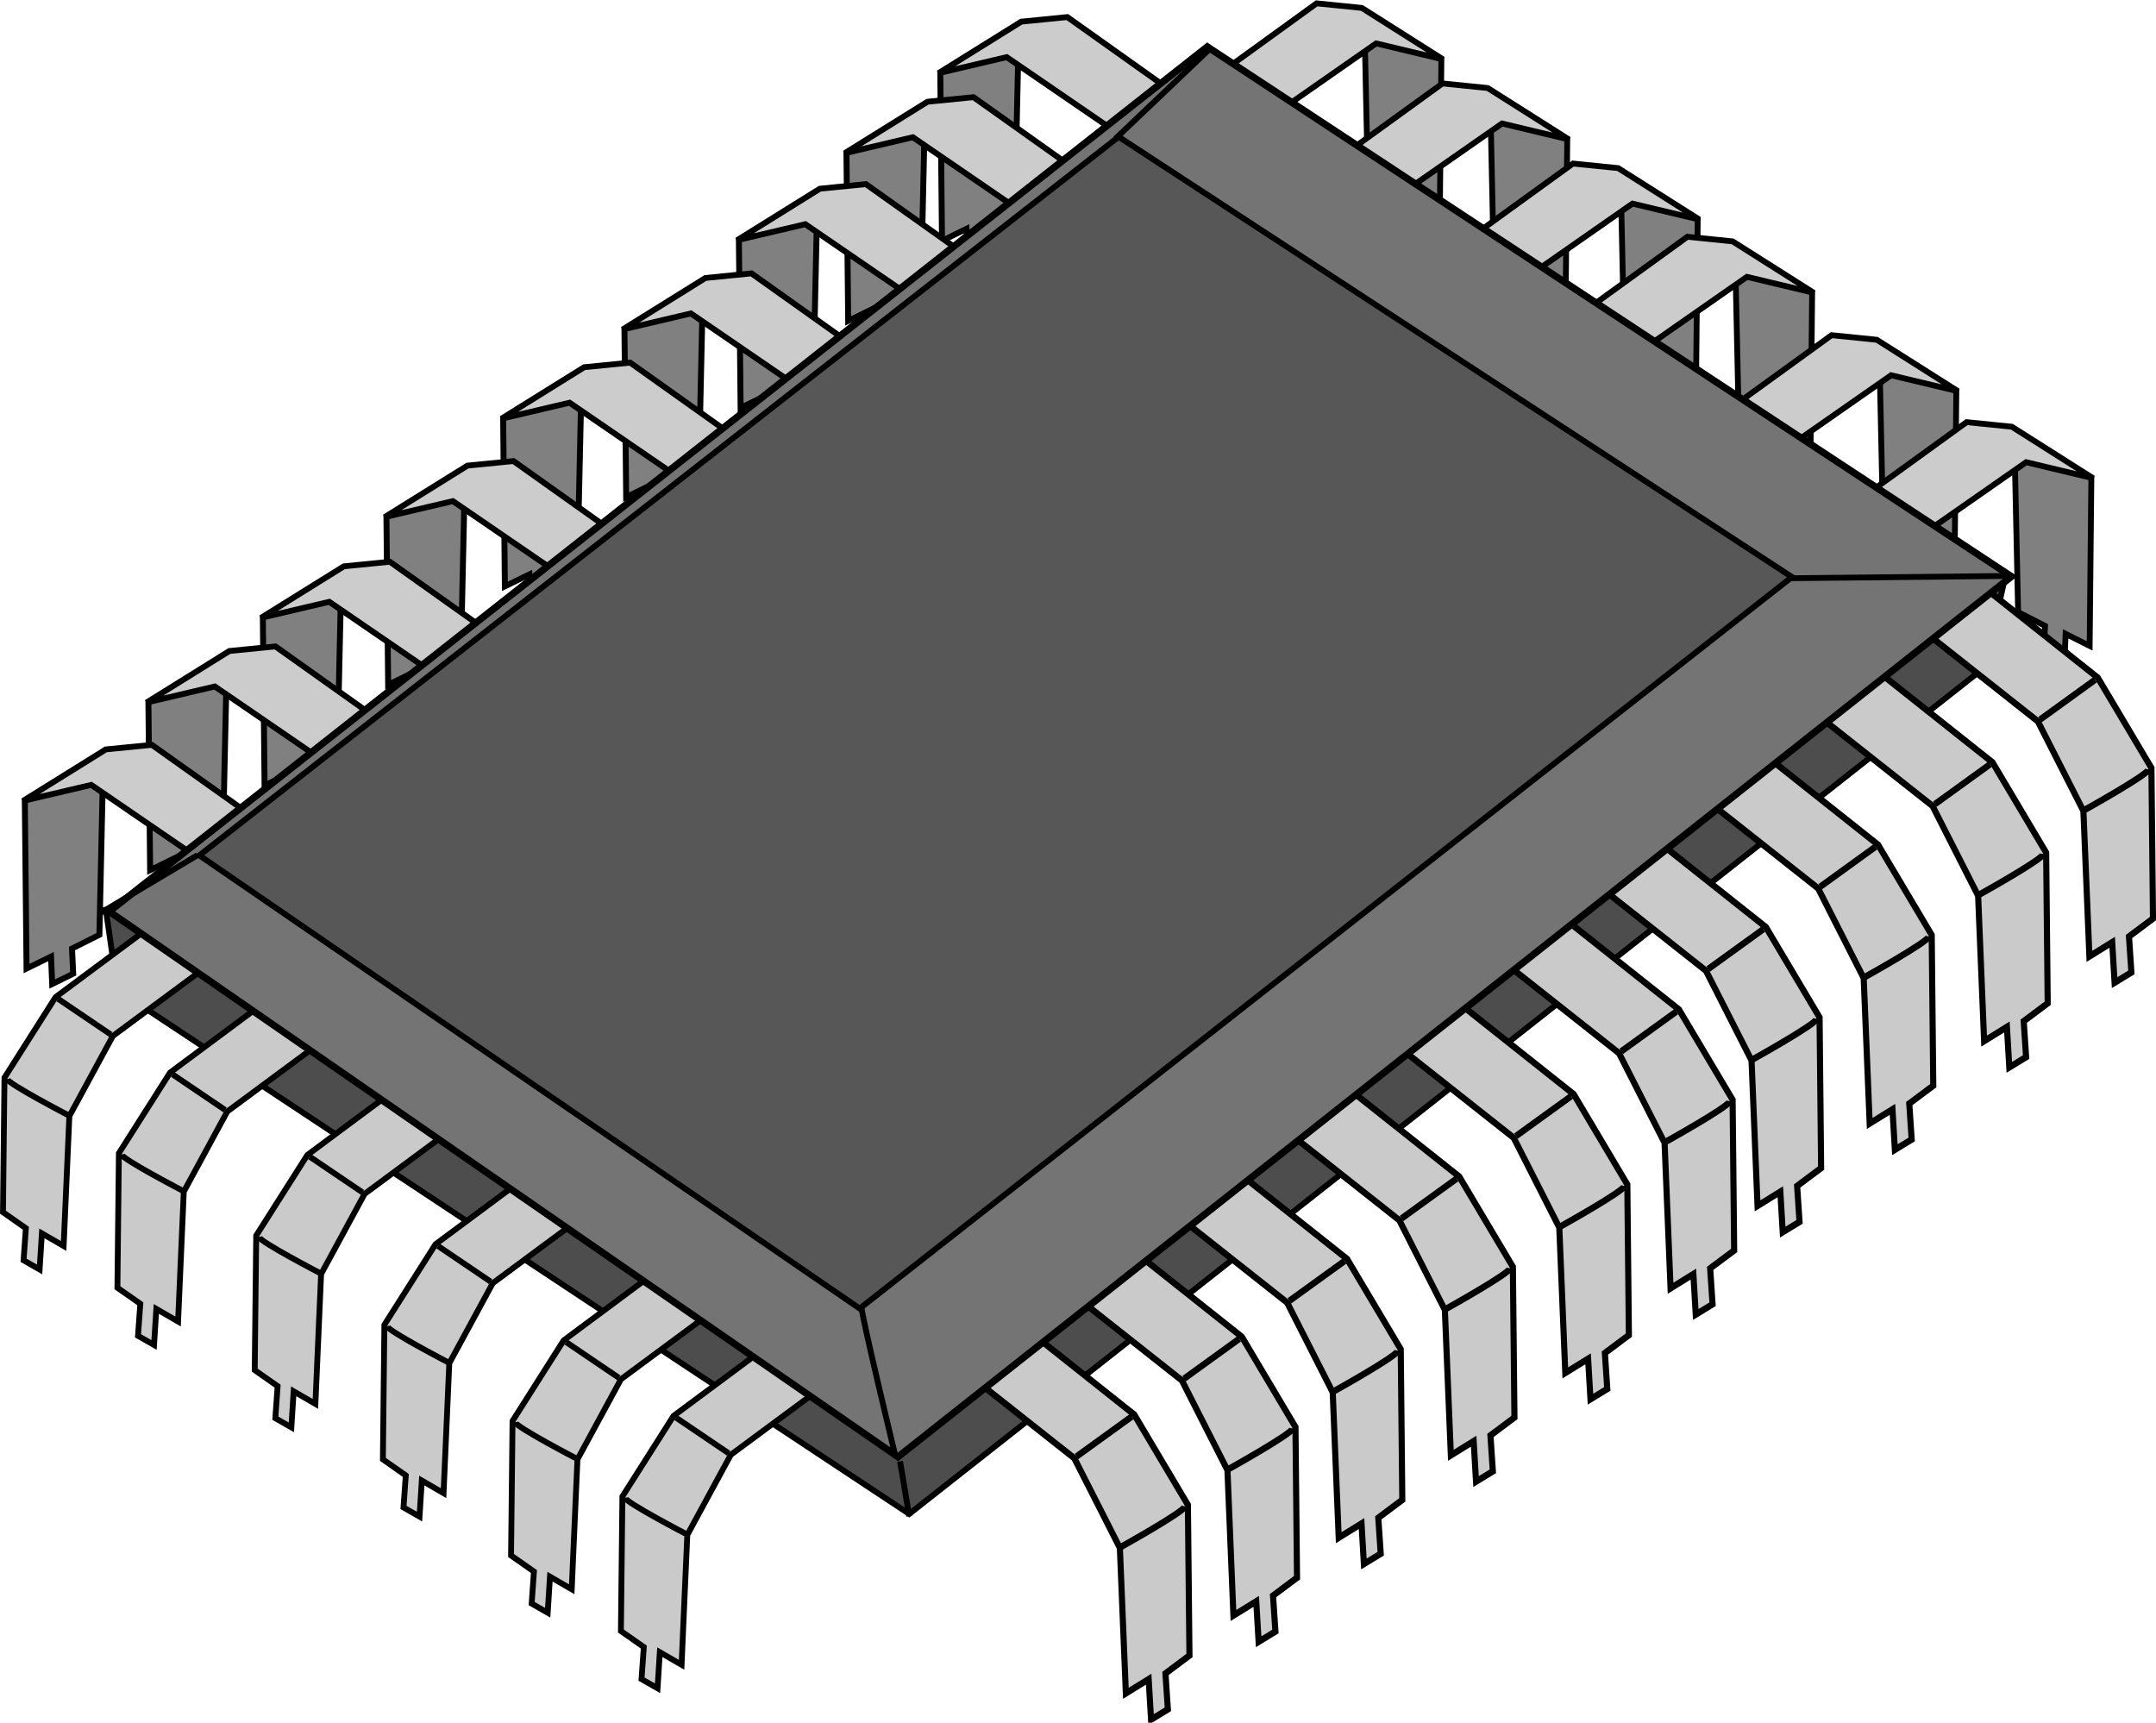<?xml version="1.0" encoding="UTF-8" standalone="no"?>
<!-- Created with Inkscape (http://www.inkscape.org/) -->

<svg
   xmlns:dc="http://purl.org/dc/elements/1.1/"
   xmlns:cc="http://creativecommons.org/ns#"
   xmlns:rdf="http://www.w3.org/1999/02/22-rdf-syntax-ns#"
   xmlns:svg="http://www.w3.org/2000/svg"
   xmlns="http://www.w3.org/2000/svg"
   xmlns:sodipodi="http://sodipodi.sourceforge.net/DTD/sodipodi-0.dtd"
   xmlns:inkscape="http://www.inkscape.org/namespaces/inkscape"
   width="720.512"
   height="575.734"
   id="svg2"
   inkscape:label="Pozad  "
   sodipodi:version="0.32"
   inkscape:version="0.91 r13725"
   sodipodi:docname="processor.svg"
   version="1.0">
  <defs
     id="defs22802" />
  <sodipodi:namedview
     id="base"
     pagecolor="#ffffff"
     bordercolor="#666666"
     borderopacity="1.0"
     inkscape:pageopacity="0.0"
     inkscape:pageshadow="2"
     inkscape:zoom="0.44744017"
     inkscape:cx="372.04724"
     inkscape:cy="526.18109"
     inkscape:document-units="px"
     inkscape:current-layer="g3135"
     inkscape:window-width="1024"
     inkscape:window-height="710"
     inkscape:window-x="0"
     inkscape:window-y="0"
     showgrid="false"
     inkscape:window-maximized="0" />
  <g
     inkscape:label="Vrstva 1"
     inkscape:groupmode="layer"
     id="layer1"
     transform="translate(-11.346,-235.232)">
    <g
       id="g3135"
       inkscape:export-filename="/windows/E/Projekt_Kliparty/tom/ Klipy SVG/Elektrospot  ebi  e/chip.png"
       inkscape:export-xdpi="90"
       inkscape:export-ydpi="90">
      <path
         sodipodi:nodetypes="cccccc"
         id="path25764"
         d="M 315.199,741.196 L 50.562,566.046 L 46.738,539.277 L 681.561,427.609 L 674.678,458.203 L 315.199,741.196 z "
         style="fill:#4d4d4d;fill-rule:evenodd;stroke:black;stroke-width:1.949px;stroke-linecap:butt;stroke-linejoin:miter;stroke-opacity:1" />
      <g
         transform="matrix(1.949,0,0,1.949,-184.246,-471.353)"
         id="g25481">
        <path
           style="fill:#cacaca;fill-opacity:1;fill-rule:evenodd;stroke:black;stroke-width:1px;stroke-linecap:butt;stroke-linejoin:miter;stroke-opacity:1"
           d="M 129.489,518.945 L 109.893,533.51 L 101.12,547.33 L 100.866,570.403 L 104.791,573.15 L 104.398,578.645 L 107.146,580.215 L 107.538,574.033 L 111.267,576.192 L 112.248,553.919 L 119.705,540.182 L 139.329,525.661 L 129.489,518.945 z "
           id="path24590"
           sodipodi:nodetypes="ccccccccccccc" />
        <path
           style="fill:none;fill-rule:evenodd;stroke:black;stroke-width:1px;stroke-linecap:butt;stroke-linejoin:miter;stroke-opacity:1"
           d="M 101.573,547.55 C 101.712,548.383 112.119,553.794 112.119,553.794"
           id="path24592" />
        <path
           style="fill:none;fill-rule:evenodd;stroke:black;stroke-width:1px;stroke-linecap:butt;stroke-linejoin:miter;stroke-opacity:1"
           d="M 110.315,533.813 L 119.334,539.918"
           id="path24594" />
      </g>
      <g
         id="g25486"
         transform="matrix(1.949,0,0,1.949,-146.003,-446.113)">
        <path
           sodipodi:nodetypes="ccccccccccccc"
           id="path25488"
           d="M 129.489,518.945 L 109.893,533.51 L 101.12,547.33 L 100.866,570.403 L 104.791,573.15 L 104.398,578.645 L 107.146,580.215 L 107.538,574.033 L 111.267,576.192 L 112.248,553.919 L 119.705,540.182 L 139.329,525.661 L 129.489,518.945 z "
           style="fill:#cacaca;fill-opacity:1;fill-rule:evenodd;stroke:black;stroke-width:1px;stroke-linecap:butt;stroke-linejoin:miter;stroke-opacity:1" />
        <path
           id="path25490"
           d="M 101.573,547.55 C 101.712,548.383 112.119,553.794 112.119,553.794"
           style="fill:none;fill-rule:evenodd;stroke:black;stroke-width:1px;stroke-linecap:butt;stroke-linejoin:miter;stroke-opacity:1" />
        <path
           id="path25492"
           d="M 110.315,533.813 L 119.334,539.918"
           style="fill:none;fill-rule:evenodd;stroke:black;stroke-width:1px;stroke-linecap:butt;stroke-linejoin:miter;stroke-opacity:1" />
      </g>
      <g
         transform="matrix(1.949,0,0,1.949,-100.113,-418.579)"
         id="g25494">
        <path
           style="fill:#cacaca;fill-opacity:1;fill-rule:evenodd;stroke:black;stroke-width:1px;stroke-linecap:butt;stroke-linejoin:miter;stroke-opacity:1"
           d="M 129.489,518.945 L 109.893,533.51 L 101.12,547.33 L 100.866,570.403 L 104.791,573.15 L 104.398,578.645 L 107.146,580.215 L 107.538,574.033 L 111.267,576.192 L 112.248,553.919 L 119.705,540.182 L 139.329,525.661 L 129.489,518.945 z "
           id="path25496"
           sodipodi:nodetypes="ccccccccccccc" />
        <path
           style="fill:none;fill-rule:evenodd;stroke:black;stroke-width:1px;stroke-linecap:butt;stroke-linejoin:miter;stroke-opacity:1"
           d="M 101.573,547.55 C 101.712,548.383 112.119,553.794 112.119,553.794"
           id="path25498" />
        <path
           style="fill:none;fill-rule:evenodd;stroke:black;stroke-width:1px;stroke-linecap:butt;stroke-linejoin:miter;stroke-opacity:1"
           d="M 110.315,533.813 L 119.334,539.918"
           id="path25500" />
      </g>
      <g
         id="g25502"
         transform="matrix(1.949,0,0,1.949,-57.281,-388.75)">
        <path
           sodipodi:nodetypes="ccccccccccccc"
           id="path25504"
           d="M 129.489,518.945 L 109.893,533.51 L 101.12,547.33 L 100.866,570.403 L 104.791,573.15 L 104.398,578.645 L 107.146,580.215 L 107.538,574.033 L 111.267,576.192 L 112.248,553.919 L 119.705,540.182 L 139.329,525.661 L 129.489,518.945 z "
           style="fill:#cacaca;fill-opacity:1;fill-rule:evenodd;stroke:black;stroke-width:1px;stroke-linecap:butt;stroke-linejoin:miter;stroke-opacity:1" />
        <path
           id="path25506"
           d="M 101.573,547.55 C 101.712,548.383 112.119,553.794 112.119,553.794"
           style="fill:none;fill-rule:evenodd;stroke:black;stroke-width:1px;stroke-linecap:butt;stroke-linejoin:miter;stroke-opacity:1" />
        <path
           id="path25508"
           d="M 110.315,533.813 L 119.334,539.918"
           style="fill:none;fill-rule:evenodd;stroke:black;stroke-width:1px;stroke-linecap:butt;stroke-linejoin:miter;stroke-opacity:1" />
      </g>
      <g
         transform="matrix(1.949,0,0,1.949,-14.45,-356.626)"
         id="g25510">
        <path
           style="fill:#cacaca;fill-opacity:1;fill-rule:evenodd;stroke:black;stroke-width:1px;stroke-linecap:butt;stroke-linejoin:miter;stroke-opacity:1"
           d="M 129.489,518.945 L 109.893,533.51 L 101.12,547.33 L 100.866,570.403 L 104.791,573.15 L 104.398,578.645 L 107.146,580.215 L 107.538,574.033 L 111.267,576.192 L 112.248,553.919 L 119.705,540.182 L 139.329,525.661 L 129.489,518.945 z "
           id="path25512"
           sodipodi:nodetypes="ccccccccccccc" />
        <path
           style="fill:none;fill-rule:evenodd;stroke:black;stroke-width:1px;stroke-linecap:butt;stroke-linejoin:miter;stroke-opacity:1"
           d="M 101.573,547.55 C 101.712,548.383 112.119,553.794 112.119,553.794"
           id="path25514" />
        <path
           style="fill:none;fill-rule:evenodd;stroke:black;stroke-width:1px;stroke-linecap:butt;stroke-linejoin:miter;stroke-opacity:1"
           d="M 110.315,533.813 L 119.334,539.918"
           id="path25516" />
      </g>
      <g
         id="g25518"
         transform="matrix(1.949,0,0,1.949,22.263,-331.386)">
        <path
           sodipodi:nodetypes="ccccccccccccc"
           id="path25520"
           d="M 129.489,518.945 L 109.893,533.51 L 101.12,547.33 L 100.866,570.403 L 104.791,573.15 L 104.398,578.645 L 107.146,580.215 L 107.538,574.033 L 111.267,576.192 L 112.248,553.919 L 119.705,540.182 L 139.329,525.661 L 129.489,518.945 z "
           style="fill:#cacaca;fill-opacity:1;fill-rule:evenodd;stroke:black;stroke-width:1px;stroke-linecap:butt;stroke-linejoin:miter;stroke-opacity:1" />
        <path
           id="path25522"
           d="M 101.573,547.55 C 101.712,548.383 112.119,553.794 112.119,553.794"
           style="fill:none;fill-rule:evenodd;stroke:black;stroke-width:1px;stroke-linecap:butt;stroke-linejoin:miter;stroke-opacity:1" />
        <path
           id="path25524"
           d="M 110.315,533.813 L 119.334,539.918"
           style="fill:none;fill-rule:evenodd;stroke:black;stroke-width:1px;stroke-linecap:butt;stroke-linejoin:miter;stroke-opacity:1" />
      </g>
      <g
         transform="matrix(-2.043,0,0,2.182,614.917,-456.111)"
         id="g25526">
        <path
           style="fill:#cacaca;fill-opacity:1;fill-rule:evenodd;stroke:black;stroke-width:1px;stroke-linecap:butt;stroke-linejoin:miter;stroke-opacity:1"
           d="M 129.489,518.945 L 109.893,533.51 L 101.12,547.33 L 100.866,570.403 L 104.791,573.15 L 104.398,578.645 L 107.146,580.215 L 107.538,574.033 L 111.267,576.192 L 112.248,553.919 L 119.705,540.182 L 139.329,525.661 L 129.489,518.945 z "
           id="path25528"
           sodipodi:nodetypes="ccccccccccccc" />
        <path
           style="fill:none;fill-rule:evenodd;stroke:black;stroke-width:1px;stroke-linecap:butt;stroke-linejoin:miter;stroke-opacity:1"
           d="M 101.573,547.55 C 101.712,548.383 112.119,553.794 112.119,553.794"
           id="path25530" />
        <path
           style="fill:none;fill-rule:evenodd;stroke:black;stroke-width:1px;stroke-linecap:butt;stroke-linejoin:miter;stroke-opacity:1"
           d="M 110.315,533.813 L 119.334,539.918"
           id="path25532" />
      </g>
      <g
         id="g25574"
         transform="matrix(-2.043,0,0,2.182,650.865,-482.116)">
        <path
           sodipodi:nodetypes="ccccccccccccc"
           id="path25576"
           d="M 129.489,518.945 L 109.893,533.51 L 101.12,547.33 L 100.866,570.403 L 104.791,573.15 L 104.398,578.645 L 107.146,580.215 L 107.538,574.033 L 111.267,576.192 L 112.248,553.919 L 119.705,540.182 L 139.329,525.661 L 129.489,518.945 z "
           style="fill:#cacaca;fill-opacity:1;fill-rule:evenodd;stroke:black;stroke-width:1px;stroke-linecap:butt;stroke-linejoin:miter;stroke-opacity:1" />
        <path
           id="path25578"
           d="M 101.573,547.55 C 101.712,548.383 112.119,553.794 112.119,553.794"
           style="fill:none;fill-rule:evenodd;stroke:black;stroke-width:1px;stroke-linecap:butt;stroke-linejoin:miter;stroke-opacity:1" />
        <path
           id="path25580"
           d="M 110.315,533.813 L 119.334,539.918"
           style="fill:none;fill-rule:evenodd;stroke:black;stroke-width:1px;stroke-linecap:butt;stroke-linejoin:miter;stroke-opacity:1" />
      </g>
      <g
         transform="matrix(-2.043,0,0,2.182,686.048,-508.121)"
         id="g25582">
        <path
           style="fill:#cacaca;fill-opacity:1;fill-rule:evenodd;stroke:black;stroke-width:1px;stroke-linecap:butt;stroke-linejoin:miter;stroke-opacity:1"
           d="M 129.489,518.945 L 109.893,533.51 L 101.12,547.33 L 100.866,570.403 L 104.791,573.15 L 104.398,578.645 L 107.146,580.215 L 107.538,574.033 L 111.267,576.192 L 112.248,553.919 L 119.705,540.182 L 139.329,525.661 L 129.489,518.945 z "
           id="path25584"
           sodipodi:nodetypes="ccccccccccccc" />
        <path
           style="fill:none;fill-rule:evenodd;stroke:black;stroke-width:1px;stroke-linecap:butt;stroke-linejoin:miter;stroke-opacity:1"
           d="M 101.573,547.55 C 101.712,548.383 112.119,553.794 112.119,553.794"
           id="path25586" />
        <path
           style="fill:none;fill-rule:evenodd;stroke:black;stroke-width:1px;stroke-linecap:butt;stroke-linejoin:miter;stroke-opacity:1"
           d="M 110.315,533.813 L 119.334,539.918"
           id="path25588" />
      </g>
      <g
         id="g25590"
         transform="matrix(-2.043,0,0,2.182,723.525,-535.655)">
        <path
           sodipodi:nodetypes="ccccccccccccc"
           id="path25592"
           d="M 129.489,518.945 L 109.893,533.51 L 101.12,547.33 L 100.866,570.403 L 104.791,573.15 L 104.398,578.645 L 107.146,580.215 L 107.538,574.033 L 111.267,576.192 L 112.248,553.919 L 119.705,540.182 L 139.329,525.661 L 129.489,518.945 z "
           style="fill:#cacaca;fill-opacity:1;fill-rule:evenodd;stroke:black;stroke-width:1px;stroke-linecap:butt;stroke-linejoin:miter;stroke-opacity:1" />
        <path
           id="path25594"
           d="M 101.573,547.55 C 101.712,548.383 112.119,553.794 112.119,553.794"
           style="fill:none;fill-rule:evenodd;stroke:black;stroke-width:1px;stroke-linecap:butt;stroke-linejoin:miter;stroke-opacity:1" />
        <path
           id="path25596"
           d="M 110.315,533.813 L 119.334,539.918"
           style="fill:none;fill-rule:evenodd;stroke:black;stroke-width:1px;stroke-linecap:butt;stroke-linejoin:miter;stroke-opacity:1" />
      </g>
      <g
         transform="matrix(-2.043,0,0,2.182,761.768,-563.19)"
         id="g25598">
        <path
           style="fill:#cacaca;fill-opacity:1;fill-rule:evenodd;stroke:black;stroke-width:1px;stroke-linecap:butt;stroke-linejoin:miter;stroke-opacity:1"
           d="M 129.489,518.945 L 109.893,533.51 L 101.12,547.33 L 100.866,570.403 L 104.791,573.15 L 104.398,578.645 L 107.146,580.215 L 107.538,574.033 L 111.267,576.192 L 112.248,553.919 L 119.705,540.182 L 139.329,525.661 L 129.489,518.945 z "
           id="path25600"
           sodipodi:nodetypes="ccccccccccccc" />
        <path
           style="fill:none;fill-rule:evenodd;stroke:black;stroke-width:1px;stroke-linecap:butt;stroke-linejoin:miter;stroke-opacity:1"
           d="M 101.573,547.55 C 101.712,548.383 112.119,553.794 112.119,553.794"
           id="path25602" />
        <path
           style="fill:none;fill-rule:evenodd;stroke:black;stroke-width:1px;stroke-linecap:butt;stroke-linejoin:miter;stroke-opacity:1"
           d="M 110.315,533.813 L 119.334,539.918"
           id="path25604" />
      </g>
      <g
         id="g25606"
         transform="matrix(-2.043,0,0,2.182,796.951,-591.489)">
        <path
           sodipodi:nodetypes="ccccccccccccc"
           id="path25608"
           d="M 129.489,518.945 L 109.893,533.51 L 101.12,547.33 L 100.866,570.403 L 104.791,573.15 L 104.398,578.645 L 107.146,580.215 L 107.538,574.033 L 111.267,576.192 L 112.248,553.919 L 119.705,540.182 L 139.329,525.661 L 129.489,518.945 z "
           style="fill:#cacaca;fill-opacity:1;fill-rule:evenodd;stroke:black;stroke-width:1px;stroke-linecap:butt;stroke-linejoin:miter;stroke-opacity:1" />
        <path
           id="path25610"
           d="M 101.573,547.55 C 101.712,548.383 112.119,553.794 112.119,553.794"
           style="fill:none;fill-rule:evenodd;stroke:black;stroke-width:1px;stroke-linecap:butt;stroke-linejoin:miter;stroke-opacity:1" />
        <path
           id="path25612"
           d="M 110.315,533.813 L 119.334,539.918"
           style="fill:none;fill-rule:evenodd;stroke:black;stroke-width:1px;stroke-linecap:butt;stroke-linejoin:miter;stroke-opacity:1" />
      </g>
      <g
         id="g25614"
         transform="matrix(-2.043,0,0,2.182,826.015,-619.024)">
        <path
           sodipodi:nodetypes="ccccccccccccc"
           id="path25616"
           d="M 129.489,518.945 L 109.893,533.51 L 101.12,547.33 L 100.866,570.403 L 104.791,573.15 L 104.398,578.645 L 107.146,580.215 L 107.538,574.033 L 111.267,576.192 L 112.248,553.919 L 119.705,540.182 L 139.329,525.661 L 129.489,518.945 z "
           style="fill:#cacaca;fill-opacity:1;fill-rule:evenodd;stroke:black;stroke-width:1px;stroke-linecap:butt;stroke-linejoin:miter;stroke-opacity:1" />
        <path
           id="path25618"
           d="M 101.573,547.55 C 101.712,548.383 112.119,553.794 112.119,553.794"
           style="fill:none;fill-rule:evenodd;stroke:black;stroke-width:1px;stroke-linecap:butt;stroke-linejoin:miter;stroke-opacity:1" />
        <path
           id="path25620"
           d="M 110.315,533.813 L 119.334,539.918"
           style="fill:none;fill-rule:evenodd;stroke:black;stroke-width:1px;stroke-linecap:butt;stroke-linejoin:miter;stroke-opacity:1" />
      </g>
      <g
         transform="matrix(-2.043,0,0,2.182,863.492,-646.558)"
         id="g25622">
        <path
           style="fill:#cacaca;fill-opacity:1;fill-rule:evenodd;stroke:black;stroke-width:1px;stroke-linecap:butt;stroke-linejoin:miter;stroke-opacity:1"
           d="M 129.489,518.945 L 109.893,533.51 L 101.12,547.33 L 100.866,570.403 L 104.791,573.15 L 104.398,578.645 L 107.146,580.215 L 107.538,574.033 L 111.267,576.192 L 112.248,553.919 L 119.705,540.182 L 139.329,525.661 L 129.489,518.945 z "
           id="path25624"
           sodipodi:nodetypes="ccccccccccccc" />
        <path
           style="fill:none;fill-rule:evenodd;stroke:black;stroke-width:1px;stroke-linecap:butt;stroke-linejoin:miter;stroke-opacity:1"
           d="M 101.573,547.55 C 101.712,548.383 112.119,553.794 112.119,553.794"
           id="path25626" />
        <path
           style="fill:none;fill-rule:evenodd;stroke:black;stroke-width:1px;stroke-linecap:butt;stroke-linejoin:miter;stroke-opacity:1"
           d="M 110.315,533.813 L 119.334,539.918"
           id="path25628" />
      </g>
      <g
         id="g25630"
         transform="matrix(-2.043,0,0,2.182,901.735,-674.092)">
        <path
           sodipodi:nodetypes="ccccccccccccc"
           id="path25632"
           d="M 129.489,518.945 L 109.893,533.51 L 101.12,547.33 L 100.866,570.403 L 104.791,573.15 L 104.398,578.645 L 107.146,580.215 L 107.538,574.033 L 111.267,576.192 L 112.248,553.919 L 119.705,540.182 L 139.329,525.661 L 129.489,518.945 z "
           style="fill:#cacaca;fill-opacity:1;fill-rule:evenodd;stroke:black;stroke-width:1px;stroke-linecap:butt;stroke-linejoin:miter;stroke-opacity:1" />
        <path
           id="path25634"
           d="M 101.573,547.55 C 101.712,548.383 112.119,553.794 112.119,553.794"
           style="fill:none;fill-rule:evenodd;stroke:black;stroke-width:1px;stroke-linecap:butt;stroke-linejoin:miter;stroke-opacity:1" />
        <path
           id="path25636"
           d="M 110.315,533.813 L 119.334,539.918"
           style="fill:none;fill-rule:evenodd;stroke:black;stroke-width:1px;stroke-linecap:butt;stroke-linejoin:miter;stroke-opacity:1" />
      </g>
      <g
         transform="matrix(1.949,0,0,1.949,339.674,-1029.691)"
         id="g25668">
        <path
           style="fill:gray;fill-rule:evenodd;stroke:black;stroke-width:1px;stroke-linecap:butt;stroke-linejoin:miter;stroke-opacity:1"
           d="M 65.445,650.664 L 66.132,682.16 L 70.744,684.515 L 70.547,688.832 L 74.08,690.598 L 74.276,685.889 L 78.397,687.949 L 78.691,658.808"
           id="path25666"
           sodipodi:nodetypes="cccccccc" />
        <path
           style="fill:#ccc;fill-rule:evenodd;stroke:black;stroke-width:1px;stroke-linecap:butt;stroke-linejoin:miter;stroke-opacity:1"
           d="M 49.648,668.914 L 67.506,656.453 L 78.986,659.2 L 65.053,650.37 L 57.301,649.585 L 39.542,662.438 L 49.648,668.914 z "
           id="path25662"
           sodipodi:nodetypes="ccccccc" />
      </g>
      <g
         id="g25672"
         transform="matrix(1.949,0,0,1.949,381.741,-1002.922)">
        <path
           sodipodi:nodetypes="cccccccc"
           id="path25674"
           d="M 65.445,650.664 L 66.132,682.16 L 70.744,684.515 L 70.547,688.832 L 74.08,690.598 L 74.276,685.889 L 78.397,687.949 L 78.691,658.808"
           style="fill:gray;fill-rule:evenodd;stroke:black;stroke-width:1px;stroke-linecap:butt;stroke-linejoin:miter;stroke-opacity:1" />
        <path
           sodipodi:nodetypes="ccccccc"
           id="path25676"
           d="M 49.648,668.914 L 67.506,656.453 L 78.986,659.2 L 65.053,650.37 L 57.301,649.585 L 39.542,662.438 L 49.648,668.914 z "
           style="fill:#ccc;fill-rule:evenodd;stroke:black;stroke-width:1px;stroke-linecap:butt;stroke-linejoin:miter;stroke-opacity:1" />
      </g>
      <g
         transform="matrix(1.949,0,0,1.949,425.337,-976.152)"
         id="g25678">
        <path
           style="fill:gray;fill-rule:evenodd;stroke:black;stroke-width:1px;stroke-linecap:butt;stroke-linejoin:miter;stroke-opacity:1"
           d="M 65.445,650.664 L 66.132,682.16 L 70.744,684.515 L 70.547,688.832 L 74.08,690.598 L 74.276,685.889 L 78.397,687.949 L 78.691,658.808"
           id="path25680"
           sodipodi:nodetypes="cccccccc" />
        <path
           style="fill:#ccc;fill-rule:evenodd;stroke:black;stroke-width:1px;stroke-linecap:butt;stroke-linejoin:miter;stroke-opacity:1"
           d="M 49.648,668.914 L 67.506,656.453 L 78.986,659.2 L 65.053,650.37 L 57.301,649.585 L 39.542,662.438 L 49.648,668.914 z "
           id="path25682"
           sodipodi:nodetypes="ccccccc" />
      </g>
      <g
         id="g25684"
         transform="matrix(1.949,0,0,1.949,463.58,-951.677)">
        <path
           sodipodi:nodetypes="cccccccc"
           id="path25686"
           d="M 65.445,650.664 L 66.132,682.16 L 70.744,684.515 L 70.547,688.832 L 74.08,690.598 L 74.276,685.889 L 78.397,687.949 L 78.691,658.808"
           style="fill:gray;fill-rule:evenodd;stroke:black;stroke-width:1px;stroke-linecap:butt;stroke-linejoin:miter;stroke-opacity:1" />
        <path
           sodipodi:nodetypes="ccccccc"
           id="path25688"
           d="M 49.648,668.914 L 67.506,656.453 L 78.986,659.2 L 65.053,650.37 L 57.301,649.585 L 39.542,662.438 L 49.648,668.914 z "
           style="fill:#ccc;fill-rule:evenodd;stroke:black;stroke-width:1px;stroke-linecap:butt;stroke-linejoin:miter;stroke-opacity:1" />
      </g>
      <g
         transform="matrix(1.949,0,0,1.949,511.765,-918.789)"
         id="g25690">
        <path
           style="fill:gray;fill-rule:evenodd;stroke:black;stroke-width:1px;stroke-linecap:butt;stroke-linejoin:miter;stroke-opacity:1"
           d="M 65.445,650.664 L 66.132,682.16 L 70.744,684.515 L 70.547,688.832 L 74.08,690.598 L 74.276,685.889 L 78.397,687.949 L 78.691,658.808"
           id="path25692"
           sodipodi:nodetypes="cccccccc" />
        <path
           style="fill:#ccc;fill-rule:evenodd;stroke:black;stroke-width:1px;stroke-linecap:butt;stroke-linejoin:miter;stroke-opacity:1"
           d="M 49.648,668.914 L 67.506,656.453 L 78.986,659.2 L 65.053,650.37 L 57.301,649.585 L 39.542,662.438 L 49.648,668.914 z "
           id="path25694"
           sodipodi:nodetypes="ccccccc" />
      </g>
      <g
         id="g25696"
         transform="matrix(1.949,0,0,1.949,556.891,-889.725)">
        <path
           sodipodi:nodetypes="cccccccc"
           id="path25698"
           d="M 65.445,650.664 L 66.132,682.16 L 70.744,684.515 L 70.547,688.832 L 74.08,690.598 L 74.276,685.889 L 78.397,687.949 L 78.691,658.808"
           style="fill:gray;fill-rule:evenodd;stroke:black;stroke-width:1px;stroke-linecap:butt;stroke-linejoin:miter;stroke-opacity:1" />
        <path
           sodipodi:nodetypes="ccccccc"
           id="path25700"
           d="M 49.648,668.914 L 67.506,656.453 L 78.986,659.2 L 65.053,650.37 L 57.301,649.585 L 39.542,662.438 L 49.648,668.914 z "
           style="fill:#ccc;fill-rule:evenodd;stroke:black;stroke-width:1px;stroke-linecap:butt;stroke-linejoin:miter;stroke-opacity:1" />
      </g>
      <g
         transform="matrix(-1.985,0,0,1.949,481.775,-1025.102)"
         id="g25710">
        <path
           style="fill:gray;fill-rule:evenodd;stroke:black;stroke-width:1px;stroke-linecap:butt;stroke-linejoin:miter;stroke-opacity:1"
           d="M 65.445,650.664 L 66.132,682.16 L 70.744,684.515 L 70.547,688.832 L 74.08,690.598 L 74.276,685.889 L 78.397,687.949 L 78.691,658.808"
           id="path25712"
           sodipodi:nodetypes="cccccccc" />
        <path
           style="fill:#ccc;fill-rule:evenodd;stroke:black;stroke-width:1px;stroke-linecap:butt;stroke-linejoin:miter;stroke-opacity:1"
           d="M 49.648,668.914 L 67.506,656.453 L 78.986,659.2 L 65.053,650.37 L 57.301,649.585 L 39.542,662.438 L 49.648,668.914 z "
           id="path25714"
           sodipodi:nodetypes="ccccccc" />
      </g>
      <g
         id="g25716"
         transform="matrix(-1.985,0,0,1.949,450.417,-998.333)">
        <path
           sodipodi:nodetypes="cccccccc"
           id="path25718"
           d="M 65.445,650.664 L 66.132,682.16 L 70.744,684.515 L 70.547,688.832 L 74.08,690.598 L 74.276,685.889 L 78.397,687.949 L 78.691,658.808"
           style="fill:gray;fill-rule:evenodd;stroke:black;stroke-width:1px;stroke-linecap:butt;stroke-linejoin:miter;stroke-opacity:1" />
        <path
           sodipodi:nodetypes="ccccccc"
           id="path25720"
           d="M 49.648,668.914 L 67.506,656.453 L 78.986,659.2 L 65.053,650.37 L 57.301,649.585 L 39.542,662.438 L 49.648,668.914 z "
           style="fill:#ccc;fill-rule:evenodd;stroke:black;stroke-width:1px;stroke-linecap:butt;stroke-linejoin:miter;stroke-opacity:1" />
      </g>
      <g
         transform="matrix(-1.985,0,0,1.949,414.469,-969.269)"
         id="g25722">
        <path
           style="fill:gray;fill-rule:evenodd;stroke:black;stroke-width:1px;stroke-linecap:butt;stroke-linejoin:miter;stroke-opacity:1"
           d="M 65.445,650.664 L 66.132,682.16 L 70.744,684.515 L 70.547,688.832 L 74.08,690.598 L 74.276,685.889 L 78.397,687.949 L 78.691,658.808"
           id="path25724"
           sodipodi:nodetypes="cccccccc" />
        <path
           style="fill:#ccc;fill-rule:evenodd;stroke:black;stroke-width:1px;stroke-linecap:butt;stroke-linejoin:miter;stroke-opacity:1"
           d="M 49.648,668.914 L 67.506,656.453 L 78.986,659.2 L 65.053,650.37 L 57.301,649.585 L 39.542,662.438 L 49.648,668.914 z "
           id="path25726"
           sodipodi:nodetypes="ccccccc" />
      </g>
      <g
         id="g25728"
         transform="matrix(-1.985,0,0,1.949,376.226,-939.44)">
        <path
           sodipodi:nodetypes="cccccccc"
           id="path25730"
           d="M 65.445,650.664 L 66.132,682.16 L 70.744,684.515 L 70.547,688.832 L 74.08,690.598 L 74.276,685.889 L 78.397,687.949 L 78.691,658.808"
           style="fill:gray;fill-rule:evenodd;stroke:black;stroke-width:1px;stroke-linecap:butt;stroke-linejoin:miter;stroke-opacity:1" />
        <path
           sodipodi:nodetypes="ccccccc"
           id="path25732"
           d="M 49.648,668.914 L 67.506,656.453 L 78.986,659.2 L 65.053,650.37 L 57.301,649.585 L 39.542,662.438 L 49.648,668.914 z "
           style="fill:#ccc;fill-rule:evenodd;stroke:black;stroke-width:1px;stroke-linecap:butt;stroke-linejoin:miter;stroke-opacity:1" />
      </g>
      <g
         transform="matrix(-1.985,0,0,1.949,335.69,-909.611)"
         id="g25734">
        <path
           style="fill:gray;fill-rule:evenodd;stroke:black;stroke-width:1px;stroke-linecap:butt;stroke-linejoin:miter;stroke-opacity:1"
           d="M 65.445,650.664 L 66.132,682.16 L 70.744,684.515 L 70.547,688.832 L 74.08,690.598 L 74.276,685.889 L 78.397,687.949 L 78.691,658.808"
           id="path25736"
           sodipodi:nodetypes="cccccccc" />
        <path
           style="fill:#ccc;fill-rule:evenodd;stroke:black;stroke-width:1px;stroke-linecap:butt;stroke-linejoin:miter;stroke-opacity:1"
           d="M 49.648,668.914 L 67.506,656.453 L 78.986,659.2 L 65.053,650.37 L 57.301,649.585 L 39.542,662.438 L 49.648,668.914 z "
           id="path25738"
           sodipodi:nodetypes="ccccccc" />
      </g>
      <g
         id="g25740"
         transform="matrix(-1.985,0,0,1.949,296.682,-876.722)">
        <path
           sodipodi:nodetypes="cccccccc"
           id="path25742"
           d="M 65.445,650.664 L 66.132,682.16 L 70.744,684.515 L 70.547,688.832 L 74.08,690.598 L 74.276,685.889 L 78.397,687.949 L 78.691,658.808"
           style="fill:gray;fill-rule:evenodd;stroke:black;stroke-width:1px;stroke-linecap:butt;stroke-linejoin:miter;stroke-opacity:1" />
        <path
           sodipodi:nodetypes="ccccccc"
           id="path25744"
           d="M 49.648,668.914 L 67.506,656.453 L 78.986,659.2 L 65.053,650.37 L 57.301,649.585 L 39.542,662.438 L 49.648,668.914 z "
           style="fill:#ccc;fill-rule:evenodd;stroke:black;stroke-width:1px;stroke-linecap:butt;stroke-linejoin:miter;stroke-opacity:1" />
      </g>
      <g
         transform="matrix(-1.985,0,0,1.949,255.381,-843.069)"
         id="g25746">
        <path
           style="fill:gray;fill-rule:evenodd;stroke:black;stroke-width:1px;stroke-linecap:butt;stroke-linejoin:miter;stroke-opacity:1"
           d="M 65.445,650.664 L 66.132,682.16 L 70.744,684.515 L 70.547,688.832 L 74.08,690.598 L 74.276,685.889 L 78.397,687.949 L 78.691,658.808"
           id="path25748"
           sodipodi:nodetypes="cccccccc" />
        <path
           style="fill:#ccc;fill-rule:evenodd;stroke:black;stroke-width:1px;stroke-linecap:butt;stroke-linejoin:miter;stroke-opacity:1"
           d="M 49.648,668.914 L 67.506,656.453 L 78.986,659.2 L 65.053,650.37 L 57.301,649.585 L 39.542,662.438 L 49.648,668.914 z "
           id="path25750"
           sodipodi:nodetypes="ccccccc" />
      </g>
      <g
         id="g25752"
         transform="matrix(-1.985,0,0,1.949,217.138,-814.77)">
        <path
           sodipodi:nodetypes="cccccccc"
           id="path25754"
           d="M 65.445,650.664 L 66.132,682.16 L 70.744,684.515 L 70.547,688.832 L 74.08,690.598 L 74.276,685.889 L 78.397,687.949 L 78.691,658.808"
           style="fill:gray;fill-rule:evenodd;stroke:black;stroke-width:1px;stroke-linecap:butt;stroke-linejoin:miter;stroke-opacity:1" />
        <path
           sodipodi:nodetypes="ccccccc"
           id="path25756"
           d="M 49.648,668.914 L 67.506,656.453 L 78.986,659.2 L 65.053,650.37 L 57.301,649.585 L 39.542,662.438 L 49.648,668.914 z "
           style="fill:#ccc;fill-rule:evenodd;stroke:black;stroke-width:1px;stroke-linecap:butt;stroke-linejoin:miter;stroke-opacity:1" />
      </g>
      <g
         transform="matrix(-1.985,0,0,1.949,175.837,-781.881)"
         id="g25758">
        <path
           style="fill:gray;fill-rule:evenodd;stroke:black;stroke-width:1px;stroke-linecap:butt;stroke-linejoin:miter;stroke-opacity:1"
           d="M 65.445,650.664 L 66.132,682.16 L 70.744,684.515 L 70.547,688.832 L 74.08,690.598 L 74.276,685.889 L 78.397,687.949 L 78.691,658.808"
           id="path25760"
           sodipodi:nodetypes="cccccccc" />
        <path
           style="fill:#ccc;fill-rule:evenodd;stroke:black;stroke-width:1px;stroke-linecap:butt;stroke-linejoin:miter;stroke-opacity:1"
           d="M 49.648,668.914 L 67.506,656.453 L 78.986,659.2 L 65.053,650.37 L 57.301,649.585 L 39.542,662.438 L 49.648,668.914 z "
           id="path25762"
           sodipodi:nodetypes="ccccccc" />
      </g>
      <g
         transform="matrix(-2.043,0,0,2.182,936.918,-702.392)"
         id="g25638">
        <path
           style="fill:#cacaca;fill-opacity:1;fill-rule:evenodd;stroke:black;stroke-width:1px;stroke-linecap:butt;stroke-linejoin:miter;stroke-opacity:1"
           d="M 129.489,518.945 L 109.893,533.51 L 101.12,547.33 L 100.866,570.403 L 104.791,573.15 L 104.398,578.645 L 107.146,580.215 L 107.538,574.033 L 111.267,576.192 L 112.248,553.919 L 119.705,540.182 L 139.329,525.661 L 129.489,518.945 z "
           id="path25640"
           sodipodi:nodetypes="ccccccccccccc" />
        <path
           style="fill:none;fill-rule:evenodd;stroke:black;stroke-width:1px;stroke-linecap:butt;stroke-linejoin:miter;stroke-opacity:1"
           d="M 101.573,547.55 C 101.712,548.383 112.119,553.794 112.119,553.794"
           id="path25642" />
        <path
           style="fill:none;fill-rule:evenodd;stroke:black;stroke-width:1px;stroke-linecap:butt;stroke-linejoin:miter;stroke-opacity:1"
           d="M 110.315,533.813 L 119.334,539.918"
           id="path25644" />
      </g>
      <g
         transform="matrix(1.949,0,0,1.949,-164.36,-456.821)"
         id="g25702">
        <path
           id="path22810"
           d="M 108.888,511.384 L 244.128,604.898 L 435.055,453.94 L 297.163,363.098 L 108.888,511.384 z "
           style="fill:#747474;fill-opacity:1;fill-rule:evenodd;stroke:black;stroke-width:1.199px;stroke-linecap:butt;stroke-linejoin:miter;stroke-opacity:1" />
        <path
           style="fill:#575757;fill-opacity:1;fill-rule:evenodd;stroke:black;stroke-width:1px;stroke-linecap:butt;stroke-linejoin:miter;stroke-opacity:1"
           d="M 124.33,501.759 L 237.559,579.465 L 397.411,454.025 L 281.962,378.54 L 124.33,501.759 z "
           id="path22808" />
        <path
           style="fill:none;fill-rule:evenodd;stroke:black;stroke-width:1px;stroke-linecap:butt;stroke-linejoin:miter;stroke-opacity:1"
           d="M 237.84,579.037 C 237.84,580.607 243.727,604.941 243.727,604.941"
           id="path24582" />
        <path
           style="fill:none;fill-rule:evenodd;stroke:black;stroke-width:1px;stroke-linecap:butt;stroke-linejoin:miter;stroke-opacity:1"
           d="M 397.185,454.23 L 434.862,453.838"
           id="path24584" />
        <path
           style="fill:none;fill-rule:evenodd;stroke:black;stroke-width:1px;stroke-linecap:butt;stroke-linejoin:miter;stroke-opacity:1"
           d="M 281.405,378.875 L 297.888,363.176"
           id="path24586" />
        <path
           style="fill:none;fill-rule:evenodd;stroke:black;stroke-width:1px;stroke-linecap:butt;stroke-linejoin:miter;stroke-opacity:1"
           d="M 124.022,501.72 L 107.538,511.532"
           id="path24588" />
      </g>
      <path
         id="path25766"
         d="M 315.199,741.961 L 312.14,723.605"
         style="fill:none;fill-rule:evenodd;stroke:black;stroke-width:1.949px;stroke-linecap:butt;stroke-linejoin:miter;stroke-opacity:1" />
    </g>
  </g>
</svg>
